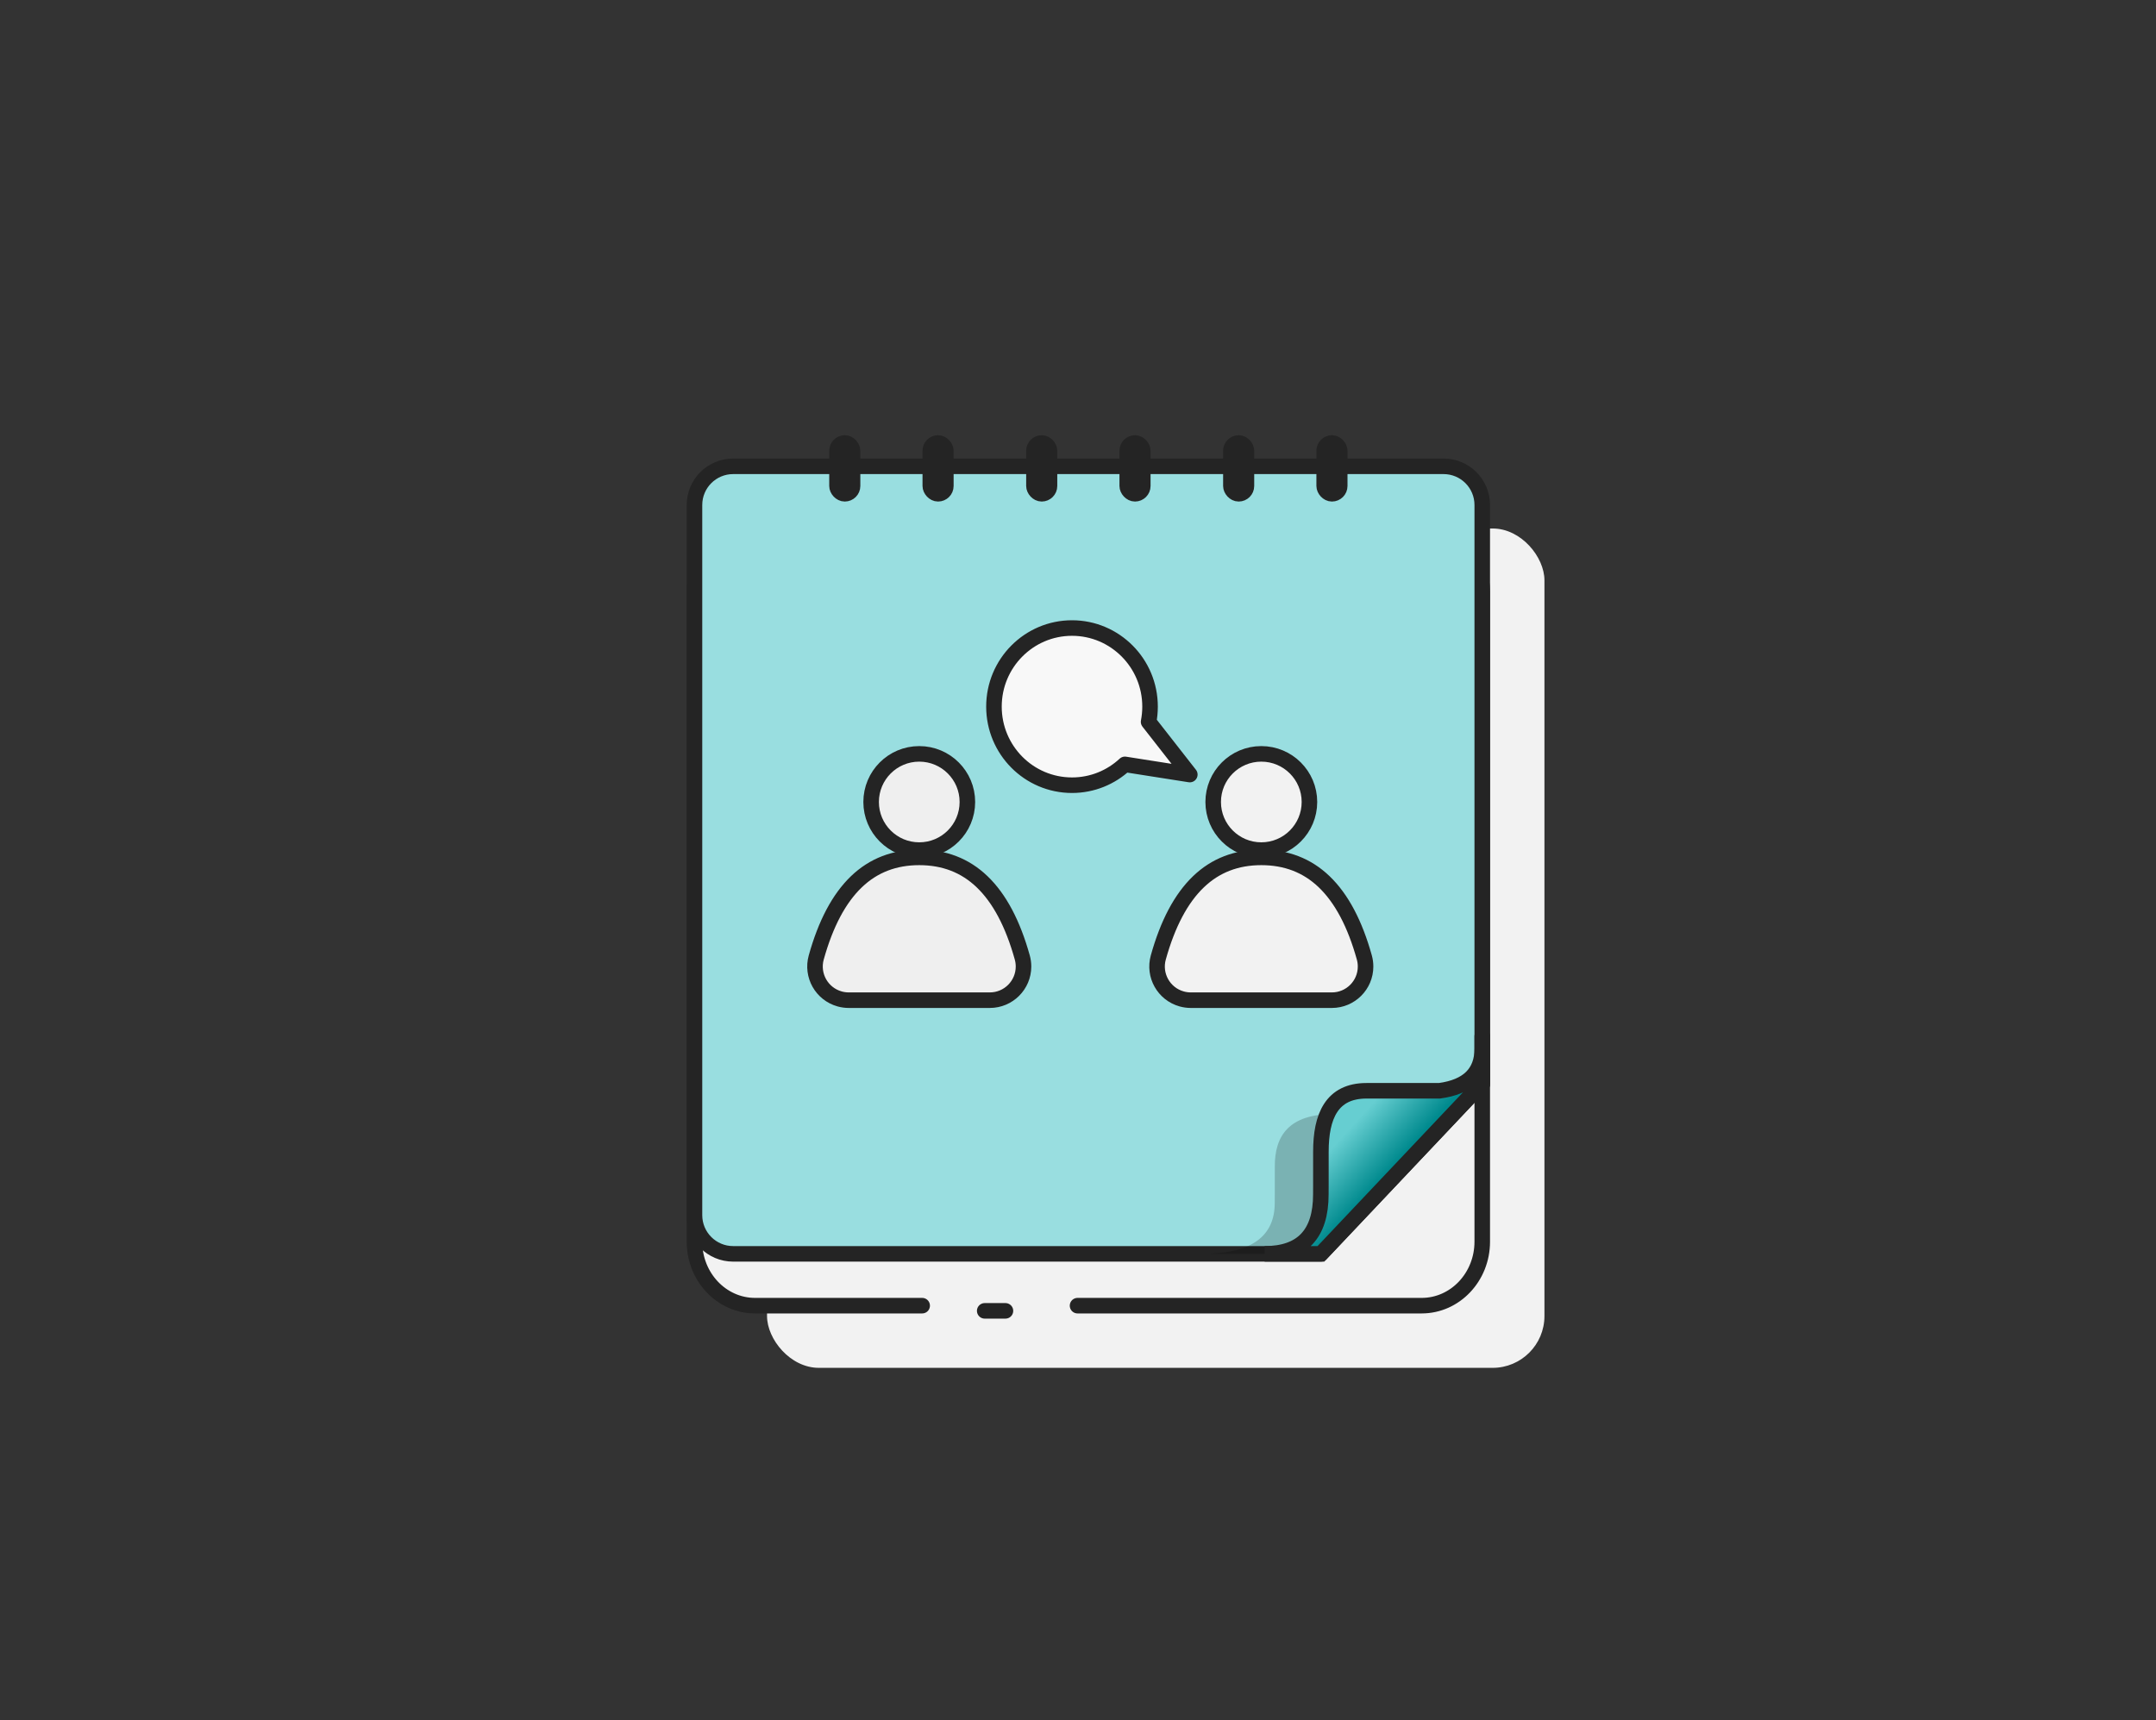 <?xml version="1.0" encoding="UTF-8"?>
<svg width="208px" height="166px" viewBox="0 0 208 166" version="1.1" xmlns="http://www.w3.org/2000/svg" xmlns:xlink="http://www.w3.org/1999/xlink">
    <rect x="0" y="0" width="208" height="166" fill="#333333" stroke="none"/>
    <title>icon_expresstermin</title>
    <defs>
        <linearGradient x1="61.351%" y1="59.073%" x2="42.888%" y2="41.376%" id="linearGradient-1">
            <stop stop-color="#008A8E" offset="0%"></stop>
            <stop stop-color="#66CED1" offset="100%"></stop>
        </linearGradient>
    </defs>
    <g id="icon_expresstermin" stroke="none" stroke-width="1" fill="none" fill-rule="evenodd">
        <g id="icon_terminbuchung" transform="translate(67, 42)">
            <rect id="Rectangle" fill="#F2F2F2" x="7" y="9" width="75" height="81" rx="5"></rect>
            <path d="M21.966,84 L5.846,84 C2.617,84 0,81.235 0,77.824 L0,15.176 C0,11.765 2.617,9 5.846,9 L70.154,9 C73.383,9 76,11.765 76,15.176 L76,77.824 C76,81.235 73.383,84 70.154,84 L41.607,84 L36.956,84 M30,84.5 L28,84.5" id="Shape" stroke="#242424" stroke-width="1.5" fill="#F2F2F2" stroke-linecap="round" stroke-linejoin="round"></path>
            <path d="M3.733,3 L72.267,3 C74.329,3 76,4.671 76,6.733 L76,62.536 L76,62.536 L60.434,79 L3.733,79 C1.671,79 9.82563329e-15,77.329 0,75.267 L0,6.733 C-2.525054e-16,4.671 1.671,3 3.733,3 Z" id="Rectangle" stroke="#242424" stroke-width="1.5" fill="#99DEE0" stroke-linejoin="round"></path>
            <rect id="Rectangle-Copy-8" stroke="#242424" stroke-width="1.5" fill="#D8D8D8" x="32.75" y="0.75" width="1.5" height="4.9" rx="0.75"></rect>
            <rect id="Rectangle-Copy-11" stroke="#242424" stroke-width="1.5" fill="#D8D8D8" x="22.75" y="0.75" width="1.5" height="4.9" rx="0.75"></rect>
            <rect id="Rectangle-Copy-20" stroke="#242424" stroke-width="1.5" fill="#D8D8D8" x="13.75" y="0.75" width="1.5" height="4.9" rx="0.75"></rect>
            <rect id="Rectangle-Copy-9" stroke="#242424" stroke-width="1.5" fill="#D8D8D8" x="41.75" y="0.75" width="1.5" height="4.9" rx="0.75"></rect>
            <rect id="Rectangle-Copy-10" stroke="#242424" stroke-width="1.5" fill="#D8D8D8" x="51.75" y="0.75" width="1.5" height="4.9" rx="0.75"></rect>
            <rect id="Rectangle-Copy-14" stroke="#242424" stroke-width="1.5" fill="#D8D8D8" x="60.75" y="0.75" width="1.5" height="4.9" rx="0.75"></rect>
            <g id="Group-2" transform="translate(10, 30)" fill="#EFEFEF" stroke="#242424" stroke-width="1.5">
                <circle id="Oval" cx="11.685" cy="5.393" r="4.643"></circle>
                <path d="M11.685,10.739 C14.083,10.739 16.103,11.515 17.739,13.082 C19.436,14.706 20.719,17.152 21.624,20.397 C21.703,20.681 21.743,20.975 21.743,21.27 C21.743,22.167 21.38,22.98 20.791,23.568 C20.203,24.156 19.391,24.52 18.493,24.52 L18.493,24.52 L4.877,24.52 C4.582,24.52 4.289,24.479 4.004,24.4 C3.14,24.159 2.455,23.59 2.046,22.866 C1.638,22.141 1.506,21.261 1.747,20.397 C2.652,17.152 3.935,14.706 5.631,13.082 C7.268,11.515 9.288,10.739 11.685,10.739 Z" id="Oval"></path>
            </g>
            <g id="Group-2-Copy" transform="translate(43, 30)" fill="#F2F2F2" stroke="#242424" stroke-width="1.5">
                <circle id="Oval" cx="11.685" cy="5.393" r="4.643"></circle>
                <path d="M11.685,10.739 C14.083,10.739 16.103,11.515 17.739,13.082 C19.436,14.706 20.719,17.152 21.624,20.397 C21.703,20.681 21.743,20.975 21.743,21.27 C21.743,22.167 21.38,22.98 20.791,23.568 C20.203,24.156 19.391,24.52 18.493,24.52 L18.493,24.52 L4.877,24.52 C4.582,24.52 4.289,24.479 4.004,24.4 C3.14,24.159 2.455,23.59 2.046,22.866 C1.638,22.141 1.506,21.261 1.747,20.397 C2.652,17.152 3.935,14.706 5.631,13.082 C7.268,11.515 9.288,10.739 11.685,10.739 Z" id="Oval"></path>
            </g>
            <path d="M37.833,17.25 C39.927,17.25 41.822,18.092 43.193,19.453 C44.567,20.816 45.417,22.7 45.417,24.78 C45.417,26.859 44.567,28.743 43.193,30.106 C41.822,31.467 39.927,32.309 37.833,32.309 C37.331,32.309 36.839,32.26 36.364,32.168 L36.364,32.168 L31.277,36.145 L32.261,29.887 C31.013,28.545 30.25,26.75 30.25,24.78 C30.25,22.7 31.099,20.816 32.473,19.453 C33.845,18.092 35.74,17.25 37.833,17.25 Z" id="Combined-Shape" stroke="#242424" stroke-width="1.5" fill="#F8F8F8" stroke-linejoin="round" transform="translate(37.833, 26.191) rotate(-90) translate(-37.833, -26.191) "></path>
            <path d="M76,63.023 L60.332,79 L49,79 C53.657,79 55.984,77.359 55.981,74.078 C55.98,73.603 55.993,73.498 55.987,70.56 C55.98,67.622 57.331,65.511 61.64,65.511 C64.799,65.511 67.817,65.511 70.695,65.511 C74.232,63.95 76,62.165 76,60.156 C76,58.148 76,59.103 76,63.023 Z" id="Path-4" fill-opacity="0.2" fill="#000000"></path>
            <path d="M76,62.536 L60.434,79 L55,79 C58.622,79 60.432,77.086 60.429,73.257 C60.429,72.703 60.439,72.582 60.434,69.153 C60.429,65.725 61.479,63.263 64.831,63.263 C67.288,63.263 69.635,63.263 71.874,63.263 C74.625,62.891 76,61.534 76,59.191 C76,56.848 76,57.963 76,62.536 Z" id="Path-4" stroke="#242424" stroke-width="1.5" fill="url(#linearGradient-1)"></path>
        </g>
    </g>
</svg>